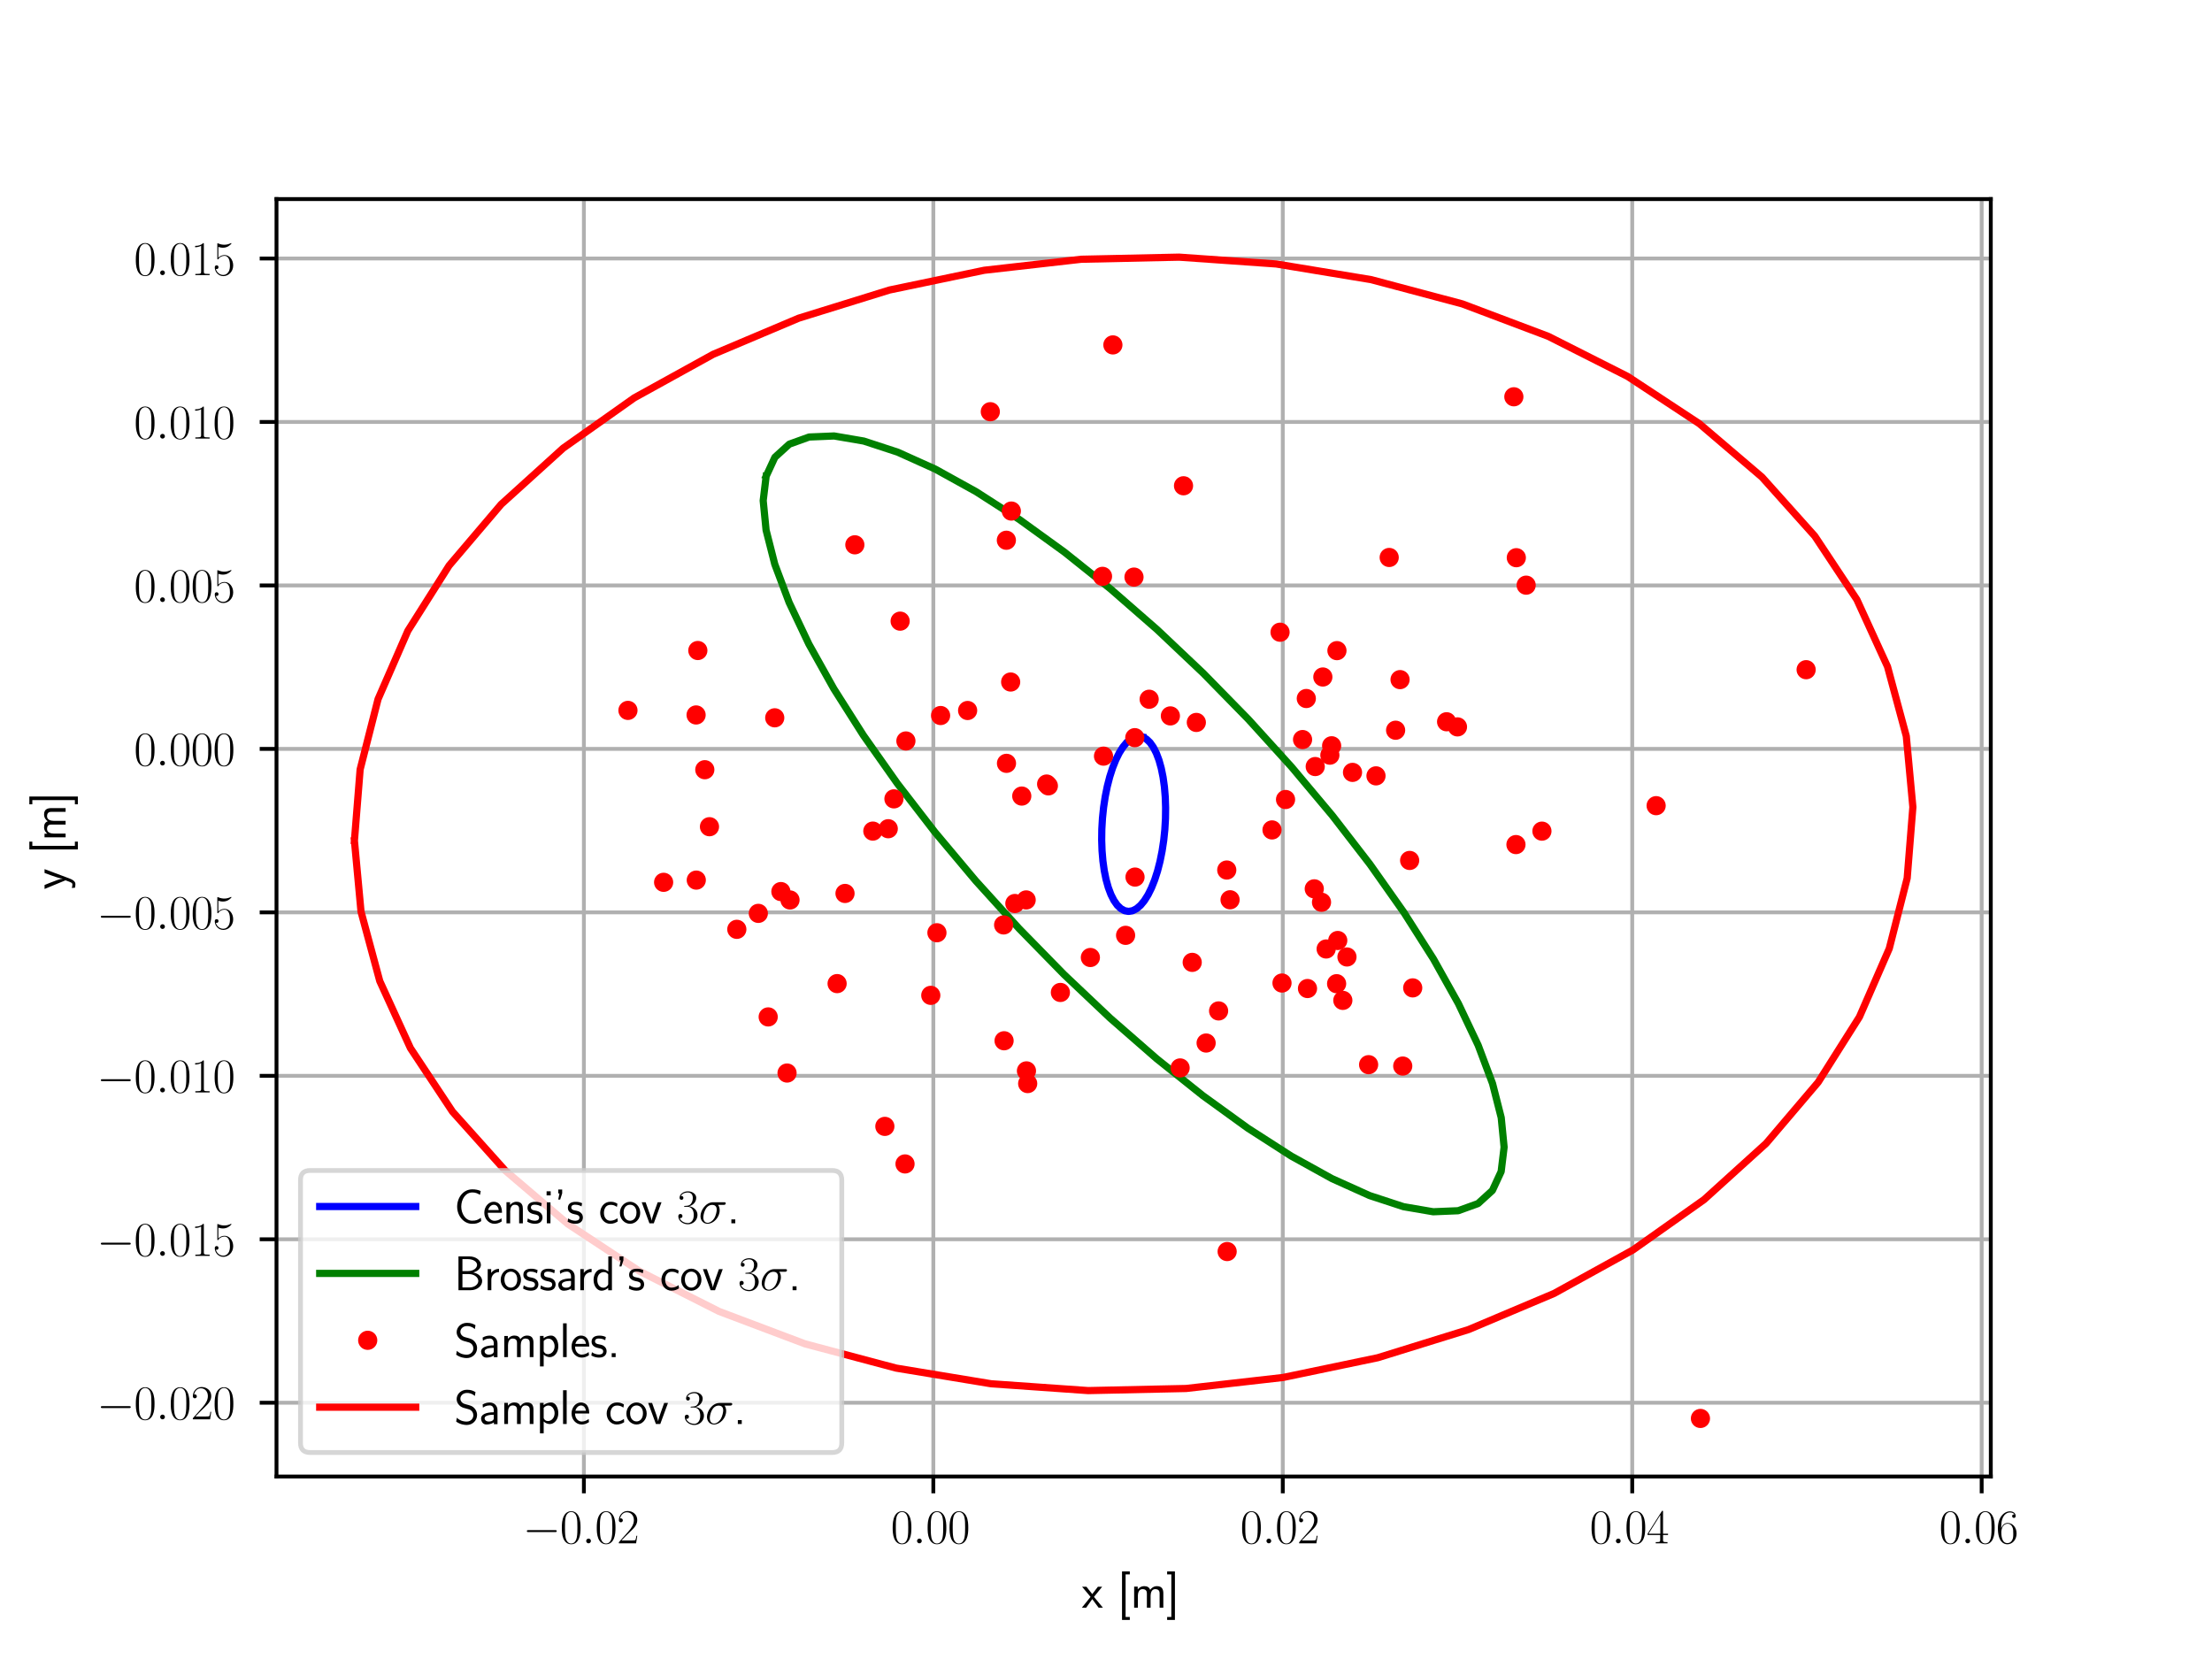 <?xml version="1.0" encoding="utf-8" standalone="no"?>
<!DOCTYPE svg PUBLIC "-//W3C//DTD SVG 1.1//EN"
  "http://www.w3.org/Graphics/SVG/1.1/DTD/svg11.dtd">
<svg xmlns:xlink="http://www.w3.org/1999/xlink" width="460.8pt" height="345.6pt" viewBox="0 0 460.8 345.6" xmlns="http://www.w3.org/2000/svg" version="1.1">
 <defs>
  <style type="text/css">*{stroke-linejoin: round; stroke-linecap: butt}</style>
 </defs>
 <g id="figure_1">
  <g id="patch_1">
   <path d="M 0 345.6 
L 460.8 345.6 
L 460.8 0 
L 0 0 
z
" style="fill: #ffffff"/>
  </g>
  <g id="axes_1">
   <g id="patch_2">
    <path d="M 57.6 307.584 
L 414.72 307.584 
L 414.72 41.472 
L 57.6 41.472 
z
" style="fill: #ffffff"/>
   </g>
   <g id="patch_3">
    <path d="M 238.045 153.539 
L 238.831 153.974 
L 239.575 154.687 
L 240.265 155.667 
L 240.89 156.9 
L 241.441 158.364 
L 241.908 160.037 
L 242.285 161.894 
L 242.565 163.903 
L 242.744 166.035 
L 242.819 168.255 
L 242.79 170.528 
L 242.655 172.818 
L 242.419 175.089 
L 242.083 177.306 
L 241.654 179.434 
L 241.139 181.438 
L 240.545 183.287 
L 239.881 184.953 
L 239.16 186.408 
L 238.39 187.631 
L 237.586 188.6 
L 236.759 189.303 
L 235.923 189.726 
L 235.09 189.864 
L 234.275 189.714 
L 233.489 189.28 
L 232.745 188.566 
L 232.055 187.586 
L 231.43 186.354 
L 230.879 184.889 
L 230.412 183.216 
L 230.035 181.36 
L 229.755 179.35 
L 229.576 177.218 
L 229.501 174.999 
L 229.53 172.726 
L 229.665 170.435 
L 229.901 168.164 
L 230.237 165.947 
L 230.666 163.82 
L 231.181 161.816 
L 231.775 159.966 
L 232.439 158.3 
L 233.16 156.845 
L 233.93 155.623 
L 234.734 154.653 
L 235.561 153.951 
L 236.397 153.527 
L 237.23 153.389 
L 238.045 153.539 
z
" clip-path="url(#pab4e7ea747)" style="fill: none; opacity: 0"/>
   </g>
   <g id="patch_4">
    <path d="M 159.602 99.2 
L 161.425 95.26 
L 164.426 92.525 
L 168.559 91.038 
L 173.757 90.821 
L 179.94 91.879 
L 187.009 94.194 
L 194.854 97.731 
L 203.35 102.433 
L 212.363 108.226 
L 221.752 115.019 
L 231.368 122.704 
L 241.059 131.162 
L 250.673 140.257 
L 260.059 149.847 
L 269.067 159.781 
L 277.557 169.901 
L 285.393 180.049 
L 292.453 190.064 
L 298.626 199.788 
L 303.813 209.068 
L 307.933 217.757 
L 310.922 225.719 
L 312.731 232.828 
L 313.333 238.972 
L 312.718 244.053 
L 310.895 247.993 
L 307.894 250.728 
L 303.761 252.216 
L 298.563 252.432 
L 292.38 251.374 
L 285.311 249.059 
L 277.466 245.523 
L 268.97 240.821 
L 259.957 235.028 
L 250.568 228.235 
L 240.952 220.549 
L 231.261 212.092 
L 221.647 202.996 
L 212.261 193.406 
L 203.253 183.472 
L 194.763 173.352 
L 186.927 163.204 
L 179.867 153.19 
L 173.694 143.465 
L 168.507 134.186 
L 164.387 125.496 
L 161.398 117.534 
L 159.589 110.425 
L 158.987 104.282 
L 159.602 99.2 
L 159.602 99.2 
z
" clip-path="url(#pab4e7ea747)" style="fill: none; opacity: 0"/>
   </g>
   <g id="patch_5">
    <path d="M 73.833 175.124 
L 75.022 160.298 
L 78.752 145.651 
L 84.964 131.413 
L 93.561 117.81 
L 104.407 105.055 
L 117.331 93.35 
L 132.129 82.88 
L 148.567 73.809 
L 166.387 66.281 
L 185.307 60.414 
L 205.029 56.301 
L 225.242 54.007 
L 245.627 53.568 
L 265.863 54.991 
L 285.631 58.253 
L 304.618 63.303 
L 322.526 70.061 
L 339.071 78.421 
L 353.994 88.251 
L 367.058 99.396 
L 378.058 111.68 
L 386.821 124.91 
L 393.207 138.876 
L 397.116 153.359 
L 398.487 168.13 
L 397.298 182.955 
L 393.568 197.603 
L 387.356 211.84 
L 378.759 225.444 
L 367.913 238.198 
L 354.989 249.903 
L 340.191 260.374 
L 323.753 269.444 
L 305.933 276.972 
L 287.013 282.839 
L 267.291 286.952 
L 247.078 289.246 
L 226.693 289.685 
L 206.457 288.263 
L 186.689 285.001 
L 167.702 279.95 
L 149.794 273.192 
L 133.249 264.832 
L 118.326 255.002 
L 105.262 243.857 
L 94.262 231.573 
L 85.499 218.343 
L 79.113 204.377 
L 75.204 189.895 
L 73.833 175.124 
L 73.833 175.124 
z
" clip-path="url(#pab4e7ea747)" style="fill: none; opacity: 0"/>
   </g>
   <g id="matplotlib.axis_1">
    <g id="xtick_1">
     <g id="line2d_1">
      <path d="M 121.635 307.584 
L 121.635 41.472 
" clip-path="url(#pab4e7ea747)" style="fill: none; stroke: #b0b0b0; stroke-width: 0.8; stroke-linecap: square"/>
     </g>
     <g id="line2d_2">
      <defs>
       <path id="m2182f3c939" d="M 0 0 
L 0 3.5 
" style="stroke: #000000; stroke-width: 0.8"/>
      </defs>
      <g>
       <use xlink:href="#m2182f3c939" x="121.635" y="307.584" style="stroke: #000000; stroke-width: 0.8"/>
      </g>
     </g>
     <g id="text_1">
      <!-- $\mathdefault{−0.02}$ -->
      <g transform="translate(108.905 321.502) scale(0.1 -0.1)">
       <defs>
        <path id="CMSY10-0" d="M 4218 1472 
C 4326 1472 4442 1472 4442 1600 
C 4442 1728 4326 1728 4218 1728 
L 755 1728 
C 646 1728 531 1728 531 1600 
C 531 1472 646 1472 755 1472 
L 4218 1472 
z
" transform="scale(0.016)"/>
        <path id="CMR17-30" d="M 2688 2025 
C 2688 2416 2682 3080 2413 3591 
C 2176 4039 1798 4198 1466 4198 
C 1158 4198 768 4058 525 3597 
C 269 3118 243 2524 243 2025 
C 243 1661 250 1106 448 619 
C 723 -39 1216 -128 1466 -128 
C 1760 -128 2208 -7 2470 600 
C 2662 1042 2688 1559 2688 2025 
z
M 1466 -26 
C 1056 -26 813 325 723 812 
C 653 1188 653 1738 653 2096 
C 653 2588 653 2997 736 3387 
C 858 3929 1216 4096 1466 4096 
C 1728 4096 2067 3923 2189 3400 
C 2272 3036 2278 2607 2278 2096 
C 2278 1680 2278 1169 2202 792 
C 2067 95 1690 -26 1466 -26 
z
" transform="scale(0.016)"/>
        <path id="CMMI12-3a" d="M 1178 307 
C 1178 492 1024 619 870 619 
C 685 619 557 466 557 313 
C 557 128 710 0 864 0 
C 1050 0 1178 153 1178 307 
z
" transform="scale(0.016)"/>
        <path id="CMR17-32" d="M 2669 989 
L 2554 989 
C 2490 536 2438 459 2413 420 
C 2381 369 1920 369 1830 369 
L 602 369 
C 832 619 1280 1072 1824 1597 
C 2214 1967 2669 2402 2669 3035 
C 2669 3790 2067 4224 1395 4224 
C 691 4224 262 3604 262 3030 
C 262 2780 448 2748 525 2748 
C 589 2748 781 2787 781 3010 
C 781 3207 614 3264 525 3264 
C 486 3264 448 3258 422 3245 
C 544 3790 915 4058 1306 4058 
C 1862 4058 2227 3617 2227 3035 
C 2227 2479 1901 2000 1536 1584 
L 262 146 
L 262 0 
L 2515 0 
L 2669 989 
z
" transform="scale(0.016)"/>
       </defs>
       <use xlink:href="#CMSY10-0" transform="scale(0.996)"/>
       <use xlink:href="#CMR17-30" transform="translate(77.487 0) scale(0.996)"/>
       <use xlink:href="#CMMI12-3a" transform="translate(123.178 0) scale(0.996)"/>
       <use xlink:href="#CMR17-30" transform="translate(150.275 0) scale(0.996)"/>
       <use xlink:href="#CMR17-32" transform="translate(195.966 0) scale(0.996)"/>
      </g>
     </g>
    </g>
    <g id="xtick_2">
     <g id="line2d_3">
      <path d="M 194.431 307.584 
L 194.431 41.472 
" clip-path="url(#pab4e7ea747)" style="fill: none; stroke: #b0b0b0; stroke-width: 0.8; stroke-linecap: square"/>
     </g>
     <g id="line2d_4">
      <g>
       <use xlink:href="#m2182f3c939" x="194.431" y="307.584" style="stroke: #000000; stroke-width: 0.8"/>
      </g>
     </g>
     <g id="text_2">
      <!-- $\mathdefault{0.00}$ -->
      <g transform="translate(185.575 321.502) scale(0.1 -0.1)">
       <use xlink:href="#CMR17-30" transform="scale(0.996)"/>
       <use xlink:href="#CMMI12-3a" transform="translate(45.69 0) scale(0.996)"/>
       <use xlink:href="#CMR17-30" transform="translate(72.788 0) scale(0.996)"/>
       <use xlink:href="#CMR17-30" transform="translate(118.478 0) scale(0.996)"/>
      </g>
     </g>
    </g>
    <g id="xtick_3">
     <g id="line2d_5">
      <path d="M 267.226 307.584 
L 267.226 41.472 
" clip-path="url(#pab4e7ea747)" style="fill: none; stroke: #b0b0b0; stroke-width: 0.8; stroke-linecap: square"/>
     </g>
     <g id="line2d_6">
      <g>
       <use xlink:href="#m2182f3c939" x="267.226" y="307.584" style="stroke: #000000; stroke-width: 0.8"/>
      </g>
     </g>
     <g id="text_3">
      <!-- $\mathdefault{0.02}$ -->
      <g transform="translate(258.371 321.502) scale(0.1 -0.1)">
       <use xlink:href="#CMR17-30" transform="scale(0.996)"/>
       <use xlink:href="#CMMI12-3a" transform="translate(45.69 0) scale(0.996)"/>
       <use xlink:href="#CMR17-30" transform="translate(72.788 0) scale(0.996)"/>
       <use xlink:href="#CMR17-32" transform="translate(118.478 0) scale(0.996)"/>
      </g>
     </g>
    </g>
    <g id="xtick_4">
     <g id="line2d_7">
      <path d="M 340.022 307.584 
L 340.022 41.472 
" clip-path="url(#pab4e7ea747)" style="fill: none; stroke: #b0b0b0; stroke-width: 0.8; stroke-linecap: square"/>
     </g>
     <g id="line2d_8">
      <g>
       <use xlink:href="#m2182f3c939" x="340.022" y="307.584" style="stroke: #000000; stroke-width: 0.8"/>
      </g>
     </g>
     <g id="text_4">
      <!-- $\mathdefault{0.04}$ -->
      <g transform="translate(331.166 321.502) scale(0.1 -0.1)">
       <defs>
        <path id="CMR17-34" d="M 2150 4122 
C 2150 4256 2144 4256 2029 4256 
L 128 1254 
L 128 1088 
L 1779 1088 
L 1779 457 
C 1779 224 1766 160 1318 160 
L 1197 160 
L 1197 0 
C 1402 0 1747 0 1965 0 
C 2182 0 2528 0 2733 0 
L 2733 160 
L 2611 160 
C 2163 160 2150 224 2150 457 
L 2150 1088 
L 2803 1088 
L 2803 1254 
L 2150 1254 
L 2150 4122 
z
M 1798 3703 
L 1798 1254 
L 256 1254 
L 1798 3703 
z
" transform="scale(0.016)"/>
       </defs>
       <use xlink:href="#CMR17-30" transform="scale(0.996)"/>
       <use xlink:href="#CMMI12-3a" transform="translate(45.69 0) scale(0.996)"/>
       <use xlink:href="#CMR17-30" transform="translate(72.788 0) scale(0.996)"/>
       <use xlink:href="#CMR17-34" transform="translate(118.478 0) scale(0.996)"/>
      </g>
     </g>
    </g>
    <g id="xtick_5">
     <g id="line2d_9">
      <path d="M 412.818 307.584 
L 412.818 41.472 
" clip-path="url(#pab4e7ea747)" style="fill: none; stroke: #b0b0b0; stroke-width: 0.8; stroke-linecap: square"/>
     </g>
     <g id="line2d_10">
      <g>
       <use xlink:href="#m2182f3c939" x="412.818" y="307.584" style="stroke: #000000; stroke-width: 0.8"/>
      </g>
     </g>
     <g id="text_5">
      <!-- $\mathdefault{0.06}$ -->
      <g transform="translate(403.962 321.502) scale(0.1 -0.1)">
       <defs>
        <path id="CMR17-36" d="M 678 2176 
C 678 3690 1395 4032 1811 4032 
C 1946 4032 2272 4009 2400 3776 
C 2298 3776 2106 3776 2106 3553 
C 2106 3381 2246 3323 2336 3323 
C 2394 3323 2566 3348 2566 3560 
C 2566 3954 2246 4179 1805 4179 
C 1043 4179 243 3390 243 1984 
C 243 253 966 -128 1478 -128 
C 2099 -128 2688 427 2688 1283 
C 2688 2081 2170 2662 1517 2662 
C 1126 2662 838 2407 678 1960 
L 678 2176 
z
M 1478 25 
C 691 25 691 1200 691 1436 
C 691 1896 909 2560 1504 2560 
C 1613 2560 1926 2560 2138 2120 
C 2253 1870 2253 1609 2253 1289 
C 2253 944 2253 690 2118 434 
C 1978 171 1773 25 1478 25 
z
" transform="scale(0.016)"/>
       </defs>
       <use xlink:href="#CMR17-30" transform="scale(0.996)"/>
       <use xlink:href="#CMMI12-3a" transform="translate(45.69 0) scale(0.996)"/>
       <use xlink:href="#CMR17-30" transform="translate(72.788 0) scale(0.996)"/>
       <use xlink:href="#CMR17-36" transform="translate(118.478 0) scale(0.996)"/>
      </g>
     </g>
    </g>
    <g id="text_6">
     <!-- x [m] -->
     <g transform="translate(225.367 334.912) scale(0.1 -0.1)">
      <defs>
       <path id="CMSS17-78" d="M 1587 1414 
L 2656 2739 
L 2099 2739 
L 1363 1777 
L 602 2739 
L 32 2739 
L 1139 1414 
L 0 0 
L 563 0 
L 1363 1121 
L 2195 0 
L 2758 0 
L 1587 1414 
z
" transform="scale(0.016)"/>
       <path id="CMSS17-5b" d="M 1613 -1600 
L 1613 -1212 
L 1062 -1212 
L 1062 4352 
L 1613 4352 
L 1613 4741 
L 595 4741 
L 595 -1600 
L 1613 -1600 
z
" transform="scale(0.016)"/>
       <path id="CMSS17-6d" d="M 4288 1877 
C 4288 2308 4179 2816 3462 2816 
C 2982 2816 2694 2516 2566 2331 
C 2451 2670 2182 2816 1798 2816 
C 1363 2816 1088 2568 941 2389 
L 941 2758 
L 474 2758 
L 474 0 
L 960 0 
L 960 1559 
C 960 1939 1101 2428 1555 2428 
C 2138 2428 2138 2016 2138 1829 
L 2138 0 
L 2624 0 
L 2624 1559 
C 2624 1939 2765 2428 3219 2428 
C 3802 2428 3802 2016 3802 1829 
L 3802 0 
L 4288 0 
L 4288 1877 
z
" transform="scale(0.016)"/>
       <path id="CMSS17-5d" d="M 1146 4741 
L 128 4741 
L 128 4352 
L 678 4352 
L 678 -1212 
L 128 -1212 
L 128 -1600 
L 1146 -1600 
L 1146 4741 
z
" transform="scale(0.016)"/>
      </defs>
      <use xlink:href="#CMSS17-78" transform="scale(0.996)"/>
      <use xlink:href="#CMSS17-5b" transform="translate(74.229 0) scale(0.996)"/>
      <use xlink:href="#CMSS17-6d" transform="translate(101.415 0) scale(0.996)"/>
      <use xlink:href="#CMSS17-5d" transform="translate(175.644 0) scale(0.996)"/>
     </g>
    </g>
   </g>
   <g id="matplotlib.axis_2">
    <g id="ytick_1">
     <g id="line2d_11">
      <path d="M 57.6 292.212 
L 414.72 292.212 
" clip-path="url(#pab4e7ea747)" style="fill: none; stroke: #b0b0b0; stroke-width: 0.8; stroke-linecap: square"/>
     </g>
     <g id="line2d_12">
      <defs>
       <path id="m6bd9b55c08" d="M 0 0 
L -3.5 0 
" style="stroke: #000000; stroke-width: 0.8"/>
      </defs>
      <g>
       <use xlink:href="#m6bd9b55c08" x="57.6" y="292.212" style="stroke: #000000; stroke-width: 0.8"/>
      </g>
     </g>
     <g id="text_7">
      <!-- $\mathdefault{−0.020}$ -->
      <g transform="translate(20.159 295.672) scale(0.1 -0.1)">
       <use xlink:href="#CMSY10-0" transform="scale(0.996)"/>
       <use xlink:href="#CMR17-30" transform="translate(77.487 0) scale(0.996)"/>
       <use xlink:href="#CMMI12-3a" transform="translate(123.178 0) scale(0.996)"/>
       <use xlink:href="#CMR17-30" transform="translate(150.275 0) scale(0.996)"/>
       <use xlink:href="#CMR17-32" transform="translate(195.966 0) scale(0.996)"/>
       <use xlink:href="#CMR17-30" transform="translate(241.656 0) scale(0.996)"/>
      </g>
     </g>
    </g>
    <g id="ytick_2">
     <g id="line2d_13">
      <path d="M 57.6 258.161 
L 414.72 258.161 
" clip-path="url(#pab4e7ea747)" style="fill: none; stroke: #b0b0b0; stroke-width: 0.8; stroke-linecap: square"/>
     </g>
     <g id="line2d_14">
      <g>
       <use xlink:href="#m6bd9b55c08" x="57.6" y="258.161" style="stroke: #000000; stroke-width: 0.8"/>
      </g>
     </g>
     <g id="text_8">
      <!-- $\mathdefault{−0.015}$ -->
      <g transform="translate(20.159 261.621) scale(0.1 -0.1)">
       <defs>
        <path id="CMR17-31" d="M 1702 4058 
C 1702 4192 1696 4192 1606 4192 
C 1357 3916 979 3827 621 3827 
C 602 3827 570 3827 563 3808 
C 557 3795 557 3782 557 3648 
C 755 3648 1088 3686 1344 3839 
L 1344 461 
C 1344 236 1331 160 781 160 
L 589 160 
L 589 0 
C 896 0 1216 0 1523 0 
C 1830 0 2150 0 2458 0 
L 2458 160 
L 2266 160 
C 1715 160 1702 230 1702 458 
L 1702 4058 
z
" transform="scale(0.016)"/>
        <path id="CMR17-35" d="M 730 3692 
C 794 3666 1056 3584 1325 3584 
C 1920 3584 2246 3911 2432 4100 
C 2432 4157 2432 4192 2394 4192 
C 2387 4192 2374 4192 2323 4163 
C 2099 4058 1837 3973 1517 3973 
C 1325 3973 1037 3999 723 4139 
C 653 4171 640 4171 634 4171 
C 602 4171 595 4164 595 4037 
L 595 2203 
C 595 2089 595 2057 659 2057 
C 691 2057 704 2070 736 2114 
C 941 2401 1222 2522 1542 2522 
C 1766 2522 2246 2382 2246 1289 
C 2246 1085 2246 715 2054 421 
C 1894 159 1645 25 1370 25 
C 947 25 518 320 403 814 
C 429 807 480 795 506 795 
C 589 795 749 840 749 1038 
C 749 1210 627 1280 506 1280 
C 358 1280 262 1190 262 1011 
C 262 454 704 -128 1382 -128 
C 2042 -128 2669 440 2669 1264 
C 2669 2030 2170 2624 1549 2624 
C 1222 2624 947 2503 730 2274 
L 730 3692 
z
" transform="scale(0.016)"/>
       </defs>
       <use xlink:href="#CMSY10-0" transform="scale(0.996)"/>
       <use xlink:href="#CMR17-30" transform="translate(77.487 0) scale(0.996)"/>
       <use xlink:href="#CMMI12-3a" transform="translate(123.178 0) scale(0.996)"/>
       <use xlink:href="#CMR17-30" transform="translate(150.275 0) scale(0.996)"/>
       <use xlink:href="#CMR17-31" transform="translate(195.966 0) scale(0.996)"/>
       <use xlink:href="#CMR17-35" transform="translate(241.656 0) scale(0.996)"/>
      </g>
     </g>
    </g>
    <g id="ytick_3">
     <g id="line2d_15">
      <path d="M 57.6 224.111 
L 414.72 224.111 
" clip-path="url(#pab4e7ea747)" style="fill: none; stroke: #b0b0b0; stroke-width: 0.8; stroke-linecap: square"/>
     </g>
     <g id="line2d_16">
      <g>
       <use xlink:href="#m6bd9b55c08" x="57.6" y="224.111" style="stroke: #000000; stroke-width: 0.8"/>
      </g>
     </g>
     <g id="text_9">
      <!-- $\mathdefault{−0.010}$ -->
      <g transform="translate(20.159 227.57) scale(0.1 -0.1)">
       <use xlink:href="#CMSY10-0" transform="scale(0.996)"/>
       <use xlink:href="#CMR17-30" transform="translate(77.487 0) scale(0.996)"/>
       <use xlink:href="#CMMI12-3a" transform="translate(123.178 0) scale(0.996)"/>
       <use xlink:href="#CMR17-30" transform="translate(150.275 0) scale(0.996)"/>
       <use xlink:href="#CMR17-31" transform="translate(195.966 0) scale(0.996)"/>
       <use xlink:href="#CMR17-30" transform="translate(241.656 0) scale(0.996)"/>
      </g>
     </g>
    </g>
    <g id="ytick_4">
     <g id="line2d_17">
      <path d="M 57.6 190.06 
L 414.72 190.06 
" clip-path="url(#pab4e7ea747)" style="fill: none; stroke: #b0b0b0; stroke-width: 0.8; stroke-linecap: square"/>
     </g>
     <g id="line2d_18">
      <g>
       <use xlink:href="#m6bd9b55c08" x="57.6" y="190.06" style="stroke: #000000; stroke-width: 0.8"/>
      </g>
     </g>
     <g id="text_10">
      <!-- $\mathdefault{−0.005}$ -->
      <g transform="translate(20.159 193.519) scale(0.1 -0.1)">
       <use xlink:href="#CMSY10-0" transform="scale(0.996)"/>
       <use xlink:href="#CMR17-30" transform="translate(77.487 0) scale(0.996)"/>
       <use xlink:href="#CMMI12-3a" transform="translate(123.178 0) scale(0.996)"/>
       <use xlink:href="#CMR17-30" transform="translate(150.275 0) scale(0.996)"/>
       <use xlink:href="#CMR17-30" transform="translate(195.966 0) scale(0.996)"/>
       <use xlink:href="#CMR17-35" transform="translate(241.656 0) scale(0.996)"/>
      </g>
     </g>
    </g>
    <g id="ytick_5">
     <g id="line2d_19">
      <path d="M 57.6 156.009 
L 414.72 156.009 
" clip-path="url(#pab4e7ea747)" style="fill: none; stroke: #b0b0b0; stroke-width: 0.8; stroke-linecap: square"/>
     </g>
     <g id="line2d_20">
      <g>
       <use xlink:href="#m6bd9b55c08" x="57.6" y="156.009" style="stroke: #000000; stroke-width: 0.8"/>
      </g>
     </g>
     <g id="text_11">
      <!-- $\mathdefault{0.000}$ -->
      <g transform="translate(27.907 159.468) scale(0.1 -0.1)">
       <use xlink:href="#CMR17-30" transform="scale(0.996)"/>
       <use xlink:href="#CMMI12-3a" transform="translate(45.69 0) scale(0.996)"/>
       <use xlink:href="#CMR17-30" transform="translate(72.788 0) scale(0.996)"/>
       <use xlink:href="#CMR17-30" transform="translate(118.478 0) scale(0.996)"/>
       <use xlink:href="#CMR17-30" transform="translate(164.169 0) scale(0.996)"/>
      </g>
     </g>
    </g>
    <g id="ytick_6">
     <g id="line2d_21">
      <path d="M 57.6 121.958 
L 414.72 121.958 
" clip-path="url(#pab4e7ea747)" style="fill: none; stroke: #b0b0b0; stroke-width: 0.8; stroke-linecap: square"/>
     </g>
     <g id="line2d_22">
      <g>
       <use xlink:href="#m6bd9b55c08" x="57.6" y="121.958" style="stroke: #000000; stroke-width: 0.8"/>
      </g>
     </g>
     <g id="text_12">
      <!-- $\mathdefault{0.005}$ -->
      <g transform="translate(27.907 125.418) scale(0.1 -0.1)">
       <use xlink:href="#CMR17-30" transform="scale(0.996)"/>
       <use xlink:href="#CMMI12-3a" transform="translate(45.69 0) scale(0.996)"/>
       <use xlink:href="#CMR17-30" transform="translate(72.788 0) scale(0.996)"/>
       <use xlink:href="#CMR17-30" transform="translate(118.478 0) scale(0.996)"/>
       <use xlink:href="#CMR17-35" transform="translate(164.169 0) scale(0.996)"/>
      </g>
     </g>
    </g>
    <g id="ytick_7">
     <g id="line2d_23">
      <path d="M 57.6 87.907 
L 414.72 87.907 
" clip-path="url(#pab4e7ea747)" style="fill: none; stroke: #b0b0b0; stroke-width: 0.8; stroke-linecap: square"/>
     </g>
     <g id="line2d_24">
      <g>
       <use xlink:href="#m6bd9b55c08" x="57.6" y="87.907" style="stroke: #000000; stroke-width: 0.8"/>
      </g>
     </g>
     <g id="text_13">
      <!-- $\mathdefault{0.010}$ -->
      <g transform="translate(27.907 91.367) scale(0.1 -0.1)">
       <use xlink:href="#CMR17-30" transform="scale(0.996)"/>
       <use xlink:href="#CMMI12-3a" transform="translate(45.69 0) scale(0.996)"/>
       <use xlink:href="#CMR17-30" transform="translate(72.788 0) scale(0.996)"/>
       <use xlink:href="#CMR17-31" transform="translate(118.478 0) scale(0.996)"/>
       <use xlink:href="#CMR17-30" transform="translate(164.169 0) scale(0.996)"/>
      </g>
     </g>
    </g>
    <g id="ytick_8">
     <g id="line2d_25">
      <path d="M 57.6 53.857 
L 414.72 53.857 
" clip-path="url(#pab4e7ea747)" style="fill: none; stroke: #b0b0b0; stroke-width: 0.8; stroke-linecap: square"/>
     </g>
     <g id="line2d_26">
      <g>
       <use xlink:href="#m6bd9b55c08" x="57.6" y="53.857" style="stroke: #000000; stroke-width: 0.8"/>
      </g>
     </g>
     <g id="text_14">
      <!-- $\mathdefault{0.015}$ -->
      <g transform="translate(27.907 57.316) scale(0.1 -0.1)">
       <use xlink:href="#CMR17-30" transform="scale(0.996)"/>
       <use xlink:href="#CMMI12-3a" transform="translate(45.69 0) scale(0.996)"/>
       <use xlink:href="#CMR17-30" transform="translate(72.788 0) scale(0.996)"/>
       <use xlink:href="#CMR17-31" transform="translate(118.478 0) scale(0.996)"/>
       <use xlink:href="#CMR17-35" transform="translate(164.169 0) scale(0.996)"/>
      </g>
     </g>
    </g>
    <g id="text_15">
     <!-- y [m] -->
     <g transform="translate(13.668 185.321) rotate(-90) scale(0.1 -0.1)">
      <defs>
       <path id="CMSS17-79" d="M 2675 2752 
L 2176 2752 
C 1632 1294 1446 702 1434 383 
L 1427 383 
C 1408 696 1126 1460 902 2007 
L 602 2752 
L 83 2752 
L 1216 13 
C 1146 -178 1043 -465 1011 -529 
C 870 -885 774 -885 672 -885 
C 646 -885 442 -885 211 -809 
L 250 -1229 
C 410 -1261 570 -1280 685 -1280 
C 845 -1280 1165 -1280 1459 -497 
L 2675 2752 
z
" transform="scale(0.016)"/>
      </defs>
      <use xlink:href="#CMSS17-79" transform="scale(0.996)"/>
      <use xlink:href="#CMSS17-5b" transform="translate(74.229 0) scale(0.996)"/>
      <use xlink:href="#CMSS17-6d" transform="translate(101.415 0) scale(0.996)"/>
      <use xlink:href="#CMSS17-5d" transform="translate(175.644 0) scale(0.996)"/>
     </g>
    </g>
   </g>
   <g id="line2d_27">
    <path d="M 238.045 153.539 
L 238.831 153.974 
L 239.575 154.687 
L 240.265 155.667 
L 240.89 156.9 
L 241.441 158.364 
L 241.908 160.037 
L 242.285 161.894 
L 242.565 163.903 
L 242.744 166.035 
L 242.819 168.255 
L 242.79 170.528 
L 242.655 172.818 
L 242.419 175.089 
L 242.083 177.306 
L 241.654 179.434 
L 241.139 181.438 
L 240.545 183.287 
L 239.881 184.953 
L 239.16 186.408 
L 238.39 187.631 
L 237.586 188.6 
L 236.759 189.303 
L 235.923 189.726 
L 235.09 189.864 
L 234.275 189.714 
L 233.489 189.28 
L 232.745 188.566 
L 232.055 187.586 
L 231.43 186.354 
L 230.879 184.889 
L 230.412 183.216 
L 230.035 181.36 
L 229.755 179.35 
L 229.576 177.218 
L 229.501 174.999 
L 229.53 172.726 
L 229.665 170.435 
L 229.901 168.164 
L 230.237 165.947 
L 230.666 163.82 
L 231.181 161.816 
L 231.775 159.966 
L 232.439 158.3 
L 233.16 156.845 
L 233.93 155.623 
L 234.734 154.653 
L 235.561 153.951 
L 236.397 153.527 
L 237.23 153.389 
L 238.045 153.539 
" clip-path="url(#pab4e7ea747)" style="fill: none; stroke: #0000ff; stroke-width: 1.5; stroke-linecap: square"/>
   </g>
   <g id="line2d_28">
    <path d="M 159.602 99.2 
L 161.425 95.26 
L 164.426 92.525 
L 168.559 91.038 
L 173.757 90.821 
L 179.94 91.879 
L 187.009 94.194 
L 194.854 97.731 
L 203.35 102.433 
L 212.363 108.226 
L 221.752 115.019 
L 231.368 122.704 
L 241.059 131.162 
L 250.673 140.257 
L 260.059 149.847 
L 269.067 159.781 
L 277.557 169.901 
L 285.393 180.049 
L 292.453 190.064 
L 298.626 199.788 
L 303.813 209.068 
L 307.933 217.757 
L 310.922 225.719 
L 312.731 232.828 
L 313.333 238.972 
L 312.718 244.053 
L 310.895 247.993 
L 307.894 250.728 
L 303.761 252.216 
L 298.563 252.432 
L 292.38 251.374 
L 285.311 249.059 
L 277.466 245.523 
L 268.97 240.821 
L 259.957 235.028 
L 250.568 228.235 
L 240.952 220.549 
L 231.261 212.092 
L 221.647 202.996 
L 212.261 193.406 
L 203.253 183.472 
L 194.763 173.352 
L 186.927 163.204 
L 179.867 153.19 
L 173.694 143.465 
L 168.507 134.186 
L 164.387 125.496 
L 161.398 117.534 
L 159.589 110.425 
L 158.987 104.282 
L 159.602 99.2 
" clip-path="url(#pab4e7ea747)" style="fill: none; stroke: #008000; stroke-width: 1.5; stroke-linecap: square"/>
   </g>
   <g id="line2d_29">
    <defs>
     <path id="m22ea882b3f" d="M 0 1.5 
C 0.398 1.5 0.779 1.342 1.061 1.061 
C 1.342 0.779 1.5 0.398 1.5 0 
C 1.5 -0.398 1.342 -0.779 1.061 -1.061 
C 0.779 -1.342 0.398 -1.5 0 -1.5 
C -0.398 -1.5 -0.779 -1.342 -1.061 -1.061 
C -1.342 -0.779 -1.5 -0.398 -1.5 0 
C -1.5 0.398 -1.342 0.779 -1.061 1.061 
C -0.779 1.342 -0.398 1.5 0 1.5 
z
" style="stroke: #ff0000"/>
    </defs>
    <g clip-path="url(#pab4e7ea747)">
     <use xlink:href="#m22ea882b3f" x="163.956" y="223.533" style="fill: #ff0000; stroke: #ff0000"/>
     <use xlink:href="#m22ea882b3f" x="246.549" y="101.196" style="fill: #ff0000; stroke: #ff0000"/>
     <use xlink:href="#m22ea882b3f" x="186.224" y="166.417" style="fill: #ff0000; stroke: #ff0000"/>
     <use xlink:href="#m22ea882b3f" x="376.25" y="139.509" style="fill: #ff0000; stroke: #ff0000"/>
     <use xlink:href="#m22ea882b3f" x="289.396" y="116.131" style="fill: #ff0000; stroke: #ff0000"/>
     <use xlink:href="#m22ea882b3f" x="206.301" y="85.767" style="fill: #ff0000; stroke: #ff0000"/>
     <use xlink:href="#m22ea882b3f" x="354.232" y="295.488" style="fill: #ff0000; stroke: #ff0000"/>
     <use xlink:href="#m22ea882b3f" x="272.375" y="205.929" style="fill: #ff0000; stroke: #ff0000"/>
     <use xlink:href="#m22ea882b3f" x="187.517" y="129.396" style="fill: #ff0000; stroke: #ff0000"/>
     <use xlink:href="#m22ea882b3f" x="195.944" y="149.056" style="fill: #ff0000; stroke: #ff0000"/>
     <use xlink:href="#m22ea882b3f" x="213.829" y="223.084" style="fill: #ff0000; stroke: #ff0000"/>
     <use xlink:href="#m22ea882b3f" x="273.986" y="159.687" style="fill: #ff0000; stroke: #ff0000"/>
     <use xlink:href="#m22ea882b3f" x="315.8" y="175.941" style="fill: #ff0000; stroke: #ff0000"/>
     <use xlink:href="#m22ea882b3f" x="239.391" y="145.665" style="fill: #ff0000; stroke: #ff0000"/>
     <use xlink:href="#m22ea882b3f" x="266.66" y="131.703" style="fill: #ff0000; stroke: #ff0000"/>
     <use xlink:href="#m22ea882b3f" x="264.984" y="172.889" style="fill: #ff0000; stroke: #ff0000"/>
     <use xlink:href="#m22ea882b3f" x="315.363" y="82.657" style="fill: #ff0000; stroke: #ff0000"/>
     <use xlink:href="#m22ea882b3f" x="267.802" y="166.551" style="fill: #ff0000; stroke: #ff0000"/>
     <use xlink:href="#m22ea882b3f" x="193.9" y="207.352" style="fill: #ff0000; stroke: #ff0000"/>
     <use xlink:href="#m22ea882b3f" x="220.899" y="206.745" style="fill: #ff0000; stroke: #ff0000"/>
     <use xlink:href="#m22ea882b3f" x="243.813" y="149.137" style="fill: #ff0000; stroke: #ff0000"/>
     <use xlink:href="#m22ea882b3f" x="185.039" y="172.638" style="fill: #ff0000; stroke: #ff0000"/>
     <use xlink:href="#m22ea882b3f" x="211.417" y="188.215" style="fill: #ff0000; stroke: #ff0000"/>
     <use xlink:href="#m22ea882b3f" x="301.352" y="150.357" style="fill: #ff0000; stroke: #ff0000"/>
     <use xlink:href="#m22ea882b3f" x="275.296" y="187.956" style="fill: #ff0000; stroke: #ff0000"/>
     <use xlink:href="#m22ea882b3f" x="303.617" y="151.424" style="fill: #ff0000; stroke: #ff0000"/>
     <use xlink:href="#m22ea882b3f" x="209.643" y="112.543" style="fill: #ff0000; stroke: #ff0000"/>
     <use xlink:href="#m22ea882b3f" x="271.348" y="154.063" style="fill: #ff0000; stroke: #ff0000"/>
     <use xlink:href="#m22ea882b3f" x="209.169" y="216.81" style="fill: #ff0000; stroke: #ff0000"/>
     <use xlink:href="#m22ea882b3f" x="195.18" y="194.307" style="fill: #ff0000; stroke: #ff0000"/>
     <use xlink:href="#m22ea882b3f" x="281.753" y="160.902" style="fill: #ff0000; stroke: #ff0000"/>
     <use xlink:href="#m22ea882b3f" x="174.386" y="204.904" style="fill: #ff0000; stroke: #ff0000"/>
     <use xlink:href="#m22ea882b3f" x="176.033" y="186.122" style="fill: #ff0000; stroke: #ff0000"/>
     <use xlink:href="#m22ea882b3f" x="236.399" y="153.669" style="fill: #ff0000; stroke: #ff0000"/>
     <use xlink:href="#m22ea882b3f" x="212.852" y="165.835" style="fill: #ff0000; stroke: #ff0000"/>
     <use xlink:href="#m22ea882b3f" x="317.926" y="121.901" style="fill: #ff0000; stroke: #ff0000"/>
     <use xlink:href="#m22ea882b3f" x="255.556" y="181.243" style="fill: #ff0000; stroke: #ff0000"/>
     <use xlink:href="#m22ea882b3f" x="236.447" y="182.71" style="fill: #ff0000; stroke: #ff0000"/>
     <use xlink:href="#m22ea882b3f" x="188.716" y="154.357" style="fill: #ff0000; stroke: #ff0000"/>
     <use xlink:href="#m22ea882b3f" x="209.669" y="159.017" style="fill: #ff0000; stroke: #ff0000"/>
     <use xlink:href="#m22ea882b3f" x="178.081" y="113.494" style="fill: #ff0000; stroke: #ff0000"/>
     <use xlink:href="#m22ea882b3f" x="279.737" y="208.397" style="fill: #ff0000; stroke: #ff0000"/>
     <use xlink:href="#m22ea882b3f" x="236.232" y="120.219" style="fill: #ff0000; stroke: #ff0000"/>
     <use xlink:href="#m22ea882b3f" x="218.392" y="163.71" style="fill: #ff0000; stroke: #ff0000"/>
     <use xlink:href="#m22ea882b3f" x="321.211" y="173.142" style="fill: #ff0000; stroke: #ff0000"/>
     <use xlink:href="#m22ea882b3f" x="276.261" y="197.69" style="fill: #ff0000; stroke: #ff0000"/>
     <use xlink:href="#m22ea882b3f" x="273.786" y="185.161" style="fill: #ff0000; stroke: #ff0000"/>
     <use xlink:href="#m22ea882b3f" x="229.881" y="157.517" style="fill: #ff0000; stroke: #ff0000"/>
     <use xlink:href="#m22ea882b3f" x="251.258" y="217.28" style="fill: #ff0000; stroke: #ff0000"/>
     <use xlink:href="#m22ea882b3f" x="293.655" y="179.246" style="fill: #ff0000; stroke: #ff0000"/>
     <use xlink:href="#m22ea882b3f" x="278.44" y="204.923" style="fill: #ff0000; stroke: #ff0000"/>
     <use xlink:href="#m22ea882b3f" x="231.835" y="71.851" style="fill: #ff0000; stroke: #ff0000"/>
     <use xlink:href="#m22ea882b3f" x="245.842" y="222.471" style="fill: #ff0000; stroke: #ff0000"/>
     <use xlink:href="#m22ea882b3f" x="267.065" y="204.783" style="fill: #ff0000; stroke: #ff0000"/>
     <use xlink:href="#m22ea882b3f" x="248.36" y="200.478" style="fill: #ff0000; stroke: #ff0000"/>
     <use xlink:href="#m22ea882b3f" x="277.403" y="155.36" style="fill: #ff0000; stroke: #ff0000"/>
     <use xlink:href="#m22ea882b3f" x="145.01" y="148.939" style="fill: #ff0000; stroke: #ff0000"/>
     <use xlink:href="#m22ea882b3f" x="164.574" y="187.48" style="fill: #ff0000; stroke: #ff0000"/>
     <use xlink:href="#m22ea882b3f" x="157.973" y="190.272" style="fill: #ff0000; stroke: #ff0000"/>
     <use xlink:href="#m22ea882b3f" x="315.876" y="116.18" style="fill: #ff0000; stroke: #ff0000"/>
     <use xlink:href="#m22ea882b3f" x="201.574" y="148.01" style="fill: #ff0000; stroke: #ff0000"/>
     <use xlink:href="#m22ea882b3f" x="147.796" y="172.22" style="fill: #ff0000; stroke: #ff0000"/>
     <use xlink:href="#m22ea882b3f" x="162.673" y="185.731" style="fill: #ff0000; stroke: #ff0000"/>
     <use xlink:href="#m22ea882b3f" x="209.074" y="192.679" style="fill: #ff0000; stroke: #ff0000"/>
     <use xlink:href="#m22ea882b3f" x="292.216" y="222.079" style="fill: #ff0000; stroke: #ff0000"/>
     <use xlink:href="#m22ea882b3f" x="229.675" y="120.064" style="fill: #ff0000; stroke: #ff0000"/>
     <use xlink:href="#m22ea882b3f" x="146.824" y="160.344" style="fill: #ff0000; stroke: #ff0000"/>
     <use xlink:href="#m22ea882b3f" x="213.769" y="187.472" style="fill: #ff0000; stroke: #ff0000"/>
     <use xlink:href="#m22ea882b3f" x="184.332" y="234.646" style="fill: #ff0000; stroke: #ff0000"/>
     <use xlink:href="#m22ea882b3f" x="210.681" y="106.463" style="fill: #ff0000; stroke: #ff0000"/>
     <use xlink:href="#m22ea882b3f" x="160.028" y="211.843" style="fill: #ff0000; stroke: #ff0000"/>
     <use xlink:href="#m22ea882b3f" x="275.573" y="141.031" style="fill: #ff0000; stroke: #ff0000"/>
     <use xlink:href="#m22ea882b3f" x="280.596" y="199.353" style="fill: #ff0000; stroke: #ff0000"/>
     <use xlink:href="#m22ea882b3f" x="130.813" y="147.988" style="fill: #ff0000; stroke: #ff0000"/>
     <use xlink:href="#m22ea882b3f" x="255.638" y="260.72" style="fill: #ff0000; stroke: #ff0000"/>
     <use xlink:href="#m22ea882b3f" x="161.393" y="149.532" style="fill: #ff0000; stroke: #ff0000"/>
     <use xlink:href="#m22ea882b3f" x="214.084" y="225.726" style="fill: #ff0000; stroke: #ff0000"/>
     <use xlink:href="#m22ea882b3f" x="249.218" y="150.496" style="fill: #ff0000; stroke: #ff0000"/>
     <use xlink:href="#m22ea882b3f" x="210.538" y="142.077" style="fill: #ff0000; stroke: #ff0000"/>
     <use xlink:href="#m22ea882b3f" x="188.534" y="242.469" style="fill: #ff0000; stroke: #ff0000"/>
     <use xlink:href="#m22ea882b3f" x="234.482" y="194.848" style="fill: #ff0000; stroke: #ff0000"/>
     <use xlink:href="#m22ea882b3f" x="145.371" y="135.514" style="fill: #ff0000; stroke: #ff0000"/>
     <use xlink:href="#m22ea882b3f" x="227.146" y="199.464" style="fill: #ff0000; stroke: #ff0000"/>
     <use xlink:href="#m22ea882b3f" x="253.857" y="210.594" style="fill: #ff0000; stroke: #ff0000"/>
     <use xlink:href="#m22ea882b3f" x="256.245" y="187.438" style="fill: #ff0000; stroke: #ff0000"/>
     <use xlink:href="#m22ea882b3f" x="138.243" y="183.803" style="fill: #ff0000; stroke: #ff0000"/>
     <use xlink:href="#m22ea882b3f" x="278.51" y="135.539" style="fill: #ff0000; stroke: #ff0000"/>
     <use xlink:href="#m22ea882b3f" x="278.678" y="195.922" style="fill: #ff0000; stroke: #ff0000"/>
     <use xlink:href="#m22ea882b3f" x="345.003" y="167.836" style="fill: #ff0000; stroke: #ff0000"/>
     <use xlink:href="#m22ea882b3f" x="286.644" y="161.627" style="fill: #ff0000; stroke: #ff0000"/>
     <use xlink:href="#m22ea882b3f" x="277.036" y="157.315" style="fill: #ff0000; stroke: #ff0000"/>
     <use xlink:href="#m22ea882b3f" x="290.732" y="152.12" style="fill: #ff0000; stroke: #ff0000"/>
     <use xlink:href="#m22ea882b3f" x="294.295" y="205.794" style="fill: #ff0000; stroke: #ff0000"/>
     <use xlink:href="#m22ea882b3f" x="145.048" y="183.342" style="fill: #ff0000; stroke: #ff0000"/>
     <use xlink:href="#m22ea882b3f" x="218.033" y="163.331" style="fill: #ff0000; stroke: #ff0000"/>
     <use xlink:href="#m22ea882b3f" x="181.828" y="173.133" style="fill: #ff0000; stroke: #ff0000"/>
     <use xlink:href="#m22ea882b3f" x="291.658" y="141.577" style="fill: #ff0000; stroke: #ff0000"/>
     <use xlink:href="#m22ea882b3f" x="272.127" y="145.514" style="fill: #ff0000; stroke: #ff0000"/>
     <use xlink:href="#m22ea882b3f" x="285.107" y="221.792" style="fill: #ff0000; stroke: #ff0000"/>
     <use xlink:href="#m22ea882b3f" x="153.492" y="193.596" style="fill: #ff0000; stroke: #ff0000"/>
    </g>
   </g>
   <g id="line2d_30">
    <path d="M 73.833 175.124 
L 75.022 160.298 
L 78.752 145.651 
L 84.964 131.413 
L 93.561 117.81 
L 104.407 105.055 
L 117.331 93.35 
L 132.129 82.88 
L 148.567 73.809 
L 166.387 66.281 
L 185.307 60.414 
L 205.029 56.301 
L 225.242 54.007 
L 245.627 53.568 
L 265.863 54.991 
L 285.631 58.253 
L 304.618 63.303 
L 322.526 70.061 
L 339.071 78.421 
L 353.994 88.251 
L 367.058 99.396 
L 378.058 111.68 
L 386.821 124.91 
L 393.207 138.876 
L 397.116 153.359 
L 398.487 168.13 
L 397.298 182.955 
L 393.568 197.603 
L 387.356 211.84 
L 378.759 225.444 
L 367.913 238.198 
L 354.989 249.903 
L 340.191 260.374 
L 323.753 269.444 
L 305.933 276.972 
L 287.013 282.839 
L 267.291 286.952 
L 247.078 289.246 
L 226.693 289.685 
L 206.457 288.263 
L 186.689 285.001 
L 167.702 279.95 
L 149.794 273.192 
L 133.249 264.832 
L 118.326 255.002 
L 105.262 243.857 
L 94.262 231.573 
L 85.499 218.343 
L 79.113 204.377 
L 75.204 189.895 
L 73.833 175.124 
" clip-path="url(#pab4e7ea747)" style="fill: none; stroke: #ff0000; stroke-width: 1.5; stroke-linecap: square"/>
   </g>
   <g id="patch_6">
    <path d="M 57.6 307.584 
L 57.6 41.472 
" style="fill: none; stroke: #000000; stroke-width: 0.8; stroke-linejoin: miter; stroke-linecap: square"/>
   </g>
   <g id="patch_7">
    <path d="M 414.72 307.584 
L 414.72 41.472 
" style="fill: none; stroke: #000000; stroke-width: 0.8; stroke-linejoin: miter; stroke-linecap: square"/>
   </g>
   <g id="patch_8">
    <path d="M 57.6 307.584 
L 414.72 307.584 
" style="fill: none; stroke: #000000; stroke-width: 0.8; stroke-linejoin: miter; stroke-linecap: square"/>
   </g>
   <g id="patch_9">
    <path d="M 57.6 41.472 
L 414.72 41.472 
" style="fill: none; stroke: #000000; stroke-width: 0.8; stroke-linejoin: miter; stroke-linecap: square"/>
   </g>
   <g id="legend_1">
    <g id="patch_10">
     <path d="M 64.6 302.584 
L 173.357 302.584 
Q 175.357 302.584 175.357 300.584 
L 175.357 245.835 
Q 175.357 243.835 173.357 243.835 
L 64.6 243.835 
Q 62.6 243.835 62.6 245.835 
L 62.6 300.584 
Q 62.6 302.584 64.6 302.584 
z
" style="fill: #ffffff; opacity: 0.8; stroke: #cccccc; stroke-linejoin: miter"/>
    </g>
    <g id="line2d_31">
     <path d="M 66.6 251.335 
L 76.6 251.335 
L 86.6 251.335 
" style="fill: none; stroke: #0000ff; stroke-width: 1.5; stroke-linecap: square"/>
    </g>
    <g id="text_16">
     <!-- Censi's cov $3\sigma$. -->
     <g transform="translate(94.6 254.835) scale(0.1 -0.1)">
      <defs>
       <path id="CMSS17-43" d="M 3501 714 
C 3072 427 2874 344 2355 344 
C 1459 344 934 1303 934 2179 
C 934 3112 1472 4032 2381 4032 
C 2790 4032 3059 3918 3386 3715 
L 3475 4217 
C 3168 4370 2778 4440 2387 4440 
C 1158 4440 397 3316 397 2179 
C 397 927 1299 -64 2323 -64 
C 2874 -64 3066 -19 3539 280 
L 3501 714 
z
" transform="scale(0.016)"/>
       <path id="CMSS17-65" d="M 2502 1377 
C 2502 1590 2490 2003 2285 2345 
C 2061 2713 1696 2816 1421 2816 
C 755 2816 192 2188 192 1375 
C 192 582 774 -64 1510 -64 
C 1798 -64 2150 19 2470 248 
C 2470 274 2458 414 2451 420 
C 2451 433 2432 630 2432 656 
C 2125 407 1773 325 1517 325 
C 1107 325 666 667 646 1377 
L 2502 1377 
z
M 698 1728 
C 781 2084 1062 2421 1421 2421 
C 1517 2421 1965 2421 2080 1728 
L 698 1728 
z
" transform="scale(0.016)"/>
       <path id="CMSS17-6e" d="M 2618 1877 
C 2618 2283 2522 2816 1798 2816 
C 1389 2816 1120 2606 941 2389 
L 941 2758 
L 474 2758 
L 474 0 
L 960 0 
L 960 1559 
C 960 1964 1114 2428 1549 2428 
C 2112 2428 2131 2048 2131 1829 
L 2131 0 
L 2618 0 
L 2618 1877 
z
" transform="scale(0.016)"/>
       <path id="CMSS17-73" d="M 2061 2627 
C 1683 2807 1389 2807 1197 2807 
C 742 2807 198 2648 198 2003 
C 198 1359 902 1218 1094 1179 
C 1389 1122 1715 1058 1715 740 
C 1715 337 1254 337 1171 337 
C 915 337 563 407 243 638 
L 166 210 
C 531 0 883 -64 1178 -64 
C 1965 -64 2163 416 2163 781 
C 2163 1094 1984 1305 1862 1401 
C 1651 1568 1574 1587 1050 1696 
C 960 1709 646 1779 646 2066 
C 646 2432 1050 2432 1139 2432 
C 1555 2432 1811 2303 1984 2208 
L 2061 2627 
z
" transform="scale(0.016)"/>
       <path id="CMSS17-69" d="M 979 4183 
L 442 4183 
L 442 3648 
L 979 3648 
L 979 4183 
z
M 947 2739 
L 474 2739 
L 474 0 
L 947 0 
L 947 2739 
z
" transform="scale(0.016)"/>
       <path id="CMSS17-27" d="M 1088 3910 
L 1088 4413 
L 576 4413 
L 576 3904 
L 736 3904 
L 570 3104 
L 826 3104 
L 1088 3910 
z
" transform="scale(0.016)"/>
       <path id="CMSS17-63" d="M 2464 2541 
C 2464 2585 2170 2714 2093 2739 
C 1882 2816 1613 2816 1542 2816 
C 710 2816 211 2093 211 1363 
C 211 595 768 -64 1517 -64 
C 1946 -64 2253 76 2502 242 
L 2464 664 
C 2189 453 1869 337 1523 337 
C 1024 337 698 774 698 1369 
C 698 1831 909 2414 1549 2414 
C 1901 2414 2099 2343 2394 2145 
L 2464 2541 
z
" transform="scale(0.016)"/>
       <path id="CMSS17-6f" d="M 2829 1356 
C 2829 2176 2221 2816 1504 2816 
C 768 2816 173 2157 173 1356 
C 173 544 787 -64 1498 -64 
C 2227 -64 2829 563 2829 1356 
z
M 1504 337 
C 1050 337 659 709 659 1408 
C 659 2151 1114 2427 1498 2427 
C 1914 2427 2342 2126 2342 1408 
C 2342 683 1926 337 1504 337 
z
" transform="scale(0.016)"/>
       <path id="CMSS17-76" d="M 2675 2752 
L 2176 2752 
L 1747 1556 
C 1613 1165 1421 627 1389 352 
L 1382 352 
C 1370 468 1318 634 1286 749 
C 1248 890 1197 1056 1158 1172 
L 595 2752 
L 83 2752 
L 1094 0 
L 1664 0 
L 2675 2752 
z
" transform="scale(0.016)"/>
       <path id="CMR17-33" d="M 1414 2157 
C 1984 2157 2234 1662 2234 1090 
C 2234 320 1824 25 1453 25 
C 1114 25 563 194 390 693 
C 422 680 454 680 486 680 
C 640 680 755 782 755 948 
C 755 1133 614 1216 486 1216 
C 378 1216 211 1165 211 926 
C 211 335 787 -128 1466 -128 
C 2176 -128 2720 430 2720 1085 
C 2720 1707 2208 2157 1600 2227 
C 2086 2328 2554 2756 2554 3329 
C 2554 3820 2048 4179 1472 4179 
C 890 4179 378 3829 378 3329 
C 378 3110 544 3072 627 3072 
C 762 3072 877 3155 877 3321 
C 877 3486 762 3569 627 3569 
C 602 3569 570 3569 544 3557 
C 730 3959 1235 4032 1459 4032 
C 1683 4032 2106 3925 2106 3320 
C 2106 3143 2080 2828 1862 2550 
C 1670 2304 1453 2304 1242 2284 
C 1210 2284 1062 2269 1037 2269 
C 992 2263 966 2257 966 2208 
C 966 2163 973 2157 1101 2157 
L 1414 2157 
z
" transform="scale(0.016)"/>
       <path id="CMMI12-1b" d="M 3251 2408 
C 3334 2408 3546 2408 3546 2612 
C 3546 2752 3424 2752 3309 2752 
L 1894 2752 
C 934 2752 243 1686 243 932 
C 243 390 595 -64 1171 -64 
C 1926 -64 2752 747 2752 1705 
C 2752 1954 2694 2196 2541 2408 
L 3251 2408 
z
M 1178 64 
C 851 64 614 313 614 754 
C 614 1137 845 2408 1786 2408 
C 2061 2408 2368 2274 2368 1781 
C 2368 1558 2266 1021 2042 652 
C 1811 275 1466 64 1178 64 
z
" transform="scale(0.016)"/>
       <path id="CMSS17-2e" d="M 1088 510 
L 576 510 
L 576 0 
L 1088 0 
L 1088 510 
z
" transform="scale(0.016)"/>
      </defs>
      <use xlink:href="#CMSS17-43" transform="scale(0.996)"/>
      <use xlink:href="#CMSS17-65" transform="translate(59.856 0) scale(0.996)"/>
      <use xlink:href="#CMSS17-6e" transform="translate(101.495 0) scale(0.996)"/>
      <use xlink:href="#CMSS17-73" transform="translate(149.7 0) scale(0.996)"/>
      <use xlink:href="#CMSS17-69" transform="translate(185.613 0) scale(0.996)"/>
      <use xlink:href="#CMSS17-27" transform="translate(207.794 0) scale(0.996)"/>
      <use xlink:href="#CMSS17-73" transform="translate(233.818 0) scale(0.996)"/>
      <use xlink:href="#CMSS17-63" transform="translate(300.961 0) scale(0.996)"/>
      <use xlink:href="#CMSS17-6f" transform="translate(342.599 0) scale(0.996)"/>
      <use xlink:href="#CMSS17-76" transform="translate(389.443 0) scale(0.996)"/>
      <use xlink:href="#CMR17-33" transform="translate(463.672 0) scale(0.996)"/>
      <use xlink:href="#CMMI12-1b" transform="translate(509.363 0) scale(0.996)"/>
      <use xlink:href="#CMSS17-2e" transform="translate(568.383 0) scale(0.996)"/>
     </g>
    </g>
    <g id="line2d_32">
     <path d="M 66.6 265.272 
L 76.6 265.272 
L 86.6 265.272 
" style="fill: none; stroke: #008000; stroke-width: 1.5; stroke-linecap: square"/>
    </g>
    <g id="text_17">
     <!-- Brossard's cov $3\sigma$. -->
     <g transform="translate(94.6 268.772) scale(0.1 -0.1)">
      <defs>
       <path id="CMSS17-42" d="M 570 4416 
L 570 0 
L 2163 0 
C 3034 0 3667 574 3667 1200 
C 3667 1685 3251 2176 2502 2317 
C 3334 2558 3501 3040 3501 3313 
C 3501 3883 2874 4416 1997 4416 
L 570 4416 
z
M 1088 2496 
L 1088 4059 
L 1824 4059 
C 2483 4059 3002 3724 3002 3306 
C 3002 2926 2592 2496 1766 2496 
L 1088 2496 
z
M 1088 357 
L 1088 2107 
L 1939 2107 
C 2630 2107 3162 1679 3162 1206 
C 3162 772 2694 357 1984 357 
L 1088 357 
z
" transform="scale(0.016)"/>
       <path id="CMSS17-72" d="M 954 1363 
C 954 1965 1395 2368 1958 2368 
L 1958 2789 
C 1549 2789 1165 2585 934 2253 
L 934 2758 
L 480 2758 
L 480 0 
L 954 0 
L 954 1363 
z
" transform="scale(0.016)"/>
       <path id="CMSS17-61" d="M 2406 1791 
C 2406 2392 1978 2808 1402 2808 
C 1120 2808 813 2757 461 2553 
L 499 2135 
C 659 2248 934 2432 1395 2432 
C 1722 2432 1920 2180 1920 1782 
L 1920 1536 
C 896 1536 256 1238 256 726 
C 256 461 416 -64 947 -64 
C 1043 -64 1562 -64 1933 217 
L 1933 -19 
L 2406 -19 
L 2406 1791 
z
M 1920 816 
C 1920 701 1920 548 1728 434 
C 1562 325 1350 325 1261 325 
C 941 325 723 511 723 744 
C 723 1211 1722 1211 1920 1211 
L 1920 816 
z
" transform="scale(0.016)"/>
       <path id="CMSS17-64" d="M 2611 4416 
L 2138 4416 
L 2138 2438 
C 1939 2603 1613 2756 1254 2756 
C 672 2756 211 2131 211 1347 
C 211 562 666 -64 1235 -64 
C 1677 -64 1971 172 2125 306 
L 2125 -13 
L 2611 -13 
L 2611 4416 
z
M 2125 836 
C 2125 747 2125 653 1926 482 
C 1798 375 1645 325 1498 325 
C 1152 325 698 576 698 1340 
C 698 2134 1210 2368 1562 2368 
C 1798 2368 1990 2254 2125 2065 
L 2125 836 
z
" transform="scale(0.016)"/>
      </defs>
      <use xlink:href="#CMSS17-42" transform="scale(0.996)"/>
      <use xlink:href="#CMSS17-72" transform="translate(62.338 0) scale(0.996)"/>
      <use xlink:href="#CMSS17-6f" transform="translate(94.248 0) scale(0.996)"/>
      <use xlink:href="#CMSS17-73" transform="translate(141.091 0) scale(0.996)"/>
      <use xlink:href="#CMSS17-73" transform="translate(177.005 0) scale(0.996)"/>
      <use xlink:href="#CMSS17-61" transform="translate(212.919 0) scale(0.996)"/>
      <use xlink:href="#CMSS17-72" transform="translate(255.238 0) scale(0.996)"/>
      <use xlink:href="#CMSS17-64" transform="translate(287.148 0) scale(0.996)"/>
      <use xlink:href="#CMSS17-27" transform="translate(335.353 0) scale(0.996)"/>
      <use xlink:href="#CMSS17-73" transform="translate(361.377 0) scale(0.996)"/>
      <use xlink:href="#CMSS17-63" transform="translate(428.52 0) scale(0.996)"/>
      <use xlink:href="#CMSS17-6f" transform="translate(470.158 0) scale(0.996)"/>
      <use xlink:href="#CMSS17-76" transform="translate(517.002 0) scale(0.996)"/>
      <use xlink:href="#CMR17-33" transform="translate(591.231 0) scale(0.996)"/>
      <use xlink:href="#CMMI12-1b" transform="translate(636.922 0) scale(0.996)"/>
      <use xlink:href="#CMSS17-2e" transform="translate(695.942 0) scale(0.996)"/>
     </g>
    </g>
    <g id="line2d_33">
     <g>
      <use xlink:href="#m22ea882b3f" x="76.6" y="279.21" style="fill: #ff0000; stroke: #ff0000"/>
     </g>
    </g>
    <g id="text_18">
     <!-- Samples. -->
     <g transform="translate(94.6 282.71) scale(0.1 -0.1)">
      <defs>
       <path id="CMSS17-53" d="M 2797 4169 
C 2515 4334 2208 4480 1690 4480 
C 864 4480 333 3879 333 3266 
C 333 3025 403 2753 653 2475 
C 902 2196 1184 2121 1542 2033 
C 1690 1994 1939 1924 1984 1906 
C 2342 1767 2515 1444 2515 1140 
C 2515 742 2202 318 1645 318 
C 1453 318 890 318 358 819 
L 269 318 
C 794 -64 1363 -128 1651 -128 
C 2438 -128 3002 488 3002 1186 
C 3002 1440 2925 1763 2656 2061 
C 2394 2347 2163 2410 1638 2549 
C 1338 2626 1146 2677 986 2873 
C 877 3013 819 3146 819 3317 
C 819 3673 1126 4060 1690 4060 
C 1971 4060 2336 4002 2707 3660 
L 2797 4169 
z
" transform="scale(0.016)"/>
       <path id="CMSS17-70" d="M 966 333 
C 1178 129 1466 -5 1773 -5 
C 2368 -5 2880 603 2880 1412 
C 2880 2159 2496 2816 1946 2816 
C 1626 2816 1242 2702 954 2472 
L 954 2765 
L 480 2765 
L 480 -1216 
L 966 -1216 
L 966 333 
z
M 966 2100 
C 1018 2176 1235 2415 1587 2415 
C 2035 2415 2394 1960 2394 1412 
C 2394 787 1958 384 1530 384 
C 1402 384 1267 415 1139 523 
C 966 674 966 768 966 857 
L 966 2100 
z
" transform="scale(0.016)"/>
       <path id="CMSS17-6c" d="M 947 4416 
L 474 4416 
L 474 0 
L 947 0 
L 947 4416 
z
" transform="scale(0.016)"/>
      </defs>
      <use xlink:href="#CMSS17-53" transform="scale(0.996)"/>
      <use xlink:href="#CMSS17-61" transform="translate(52.049 0) scale(0.996)"/>
      <use xlink:href="#CMSS17-6d" transform="translate(96.97 0) scale(0.996)"/>
      <use xlink:href="#CMSS17-70" transform="translate(171.2 0) scale(0.996)"/>
      <use xlink:href="#CMSS17-6c" transform="translate(219.405 0) scale(0.996)"/>
      <use xlink:href="#CMSS17-65" transform="translate(241.585 0) scale(0.996)"/>
      <use xlink:href="#CMSS17-73" transform="translate(283.224 0) scale(0.996)"/>
      <use xlink:href="#CMSS17-2e" transform="translate(319.138 0) scale(0.996)"/>
     </g>
    </g>
    <g id="line2d_34">
     <path d="M 66.6 293.147 
L 76.6 293.147 
L 86.6 293.147 
" style="fill: none; stroke: #ff0000; stroke-width: 1.5; stroke-linecap: square"/>
    </g>
    <g id="text_19">
     <!-- Sample cov $3\sigma$. -->
     <g transform="translate(94.6 296.647) scale(0.1 -0.1)">
      <use xlink:href="#CMSS17-53" transform="scale(0.996)"/>
      <use xlink:href="#CMSS17-61" transform="translate(52.049 0) scale(0.996)"/>
      <use xlink:href="#CMSS17-6d" transform="translate(96.97 0) scale(0.996)"/>
      <use xlink:href="#CMSS17-70" transform="translate(171.2 0) scale(0.996)"/>
      <use xlink:href="#CMSS17-6c" transform="translate(219.405 0) scale(0.996)"/>
      <use xlink:href="#CMSS17-65" transform="translate(241.585 0) scale(0.996)"/>
      <use xlink:href="#CMSS17-63" transform="translate(314.453 0) scale(0.996)"/>
      <use xlink:href="#CMSS17-6f" transform="translate(356.092 0) scale(0.996)"/>
      <use xlink:href="#CMSS17-76" transform="translate(402.936 0) scale(0.996)"/>
      <use xlink:href="#CMR17-33" transform="translate(477.165 0) scale(0.996)"/>
      <use xlink:href="#CMMI12-1b" transform="translate(522.855 0) scale(0.996)"/>
      <use xlink:href="#CMSS17-2e" transform="translate(581.876 0) scale(0.996)"/>
     </g>
    </g>
   </g>
  </g>
 </g>
 <defs>
  <clipPath id="pab4e7ea747">
   <rect x="57.6" y="41.472" width="357.12" height="266.112"/>
  </clipPath>
 </defs>
</svg>
